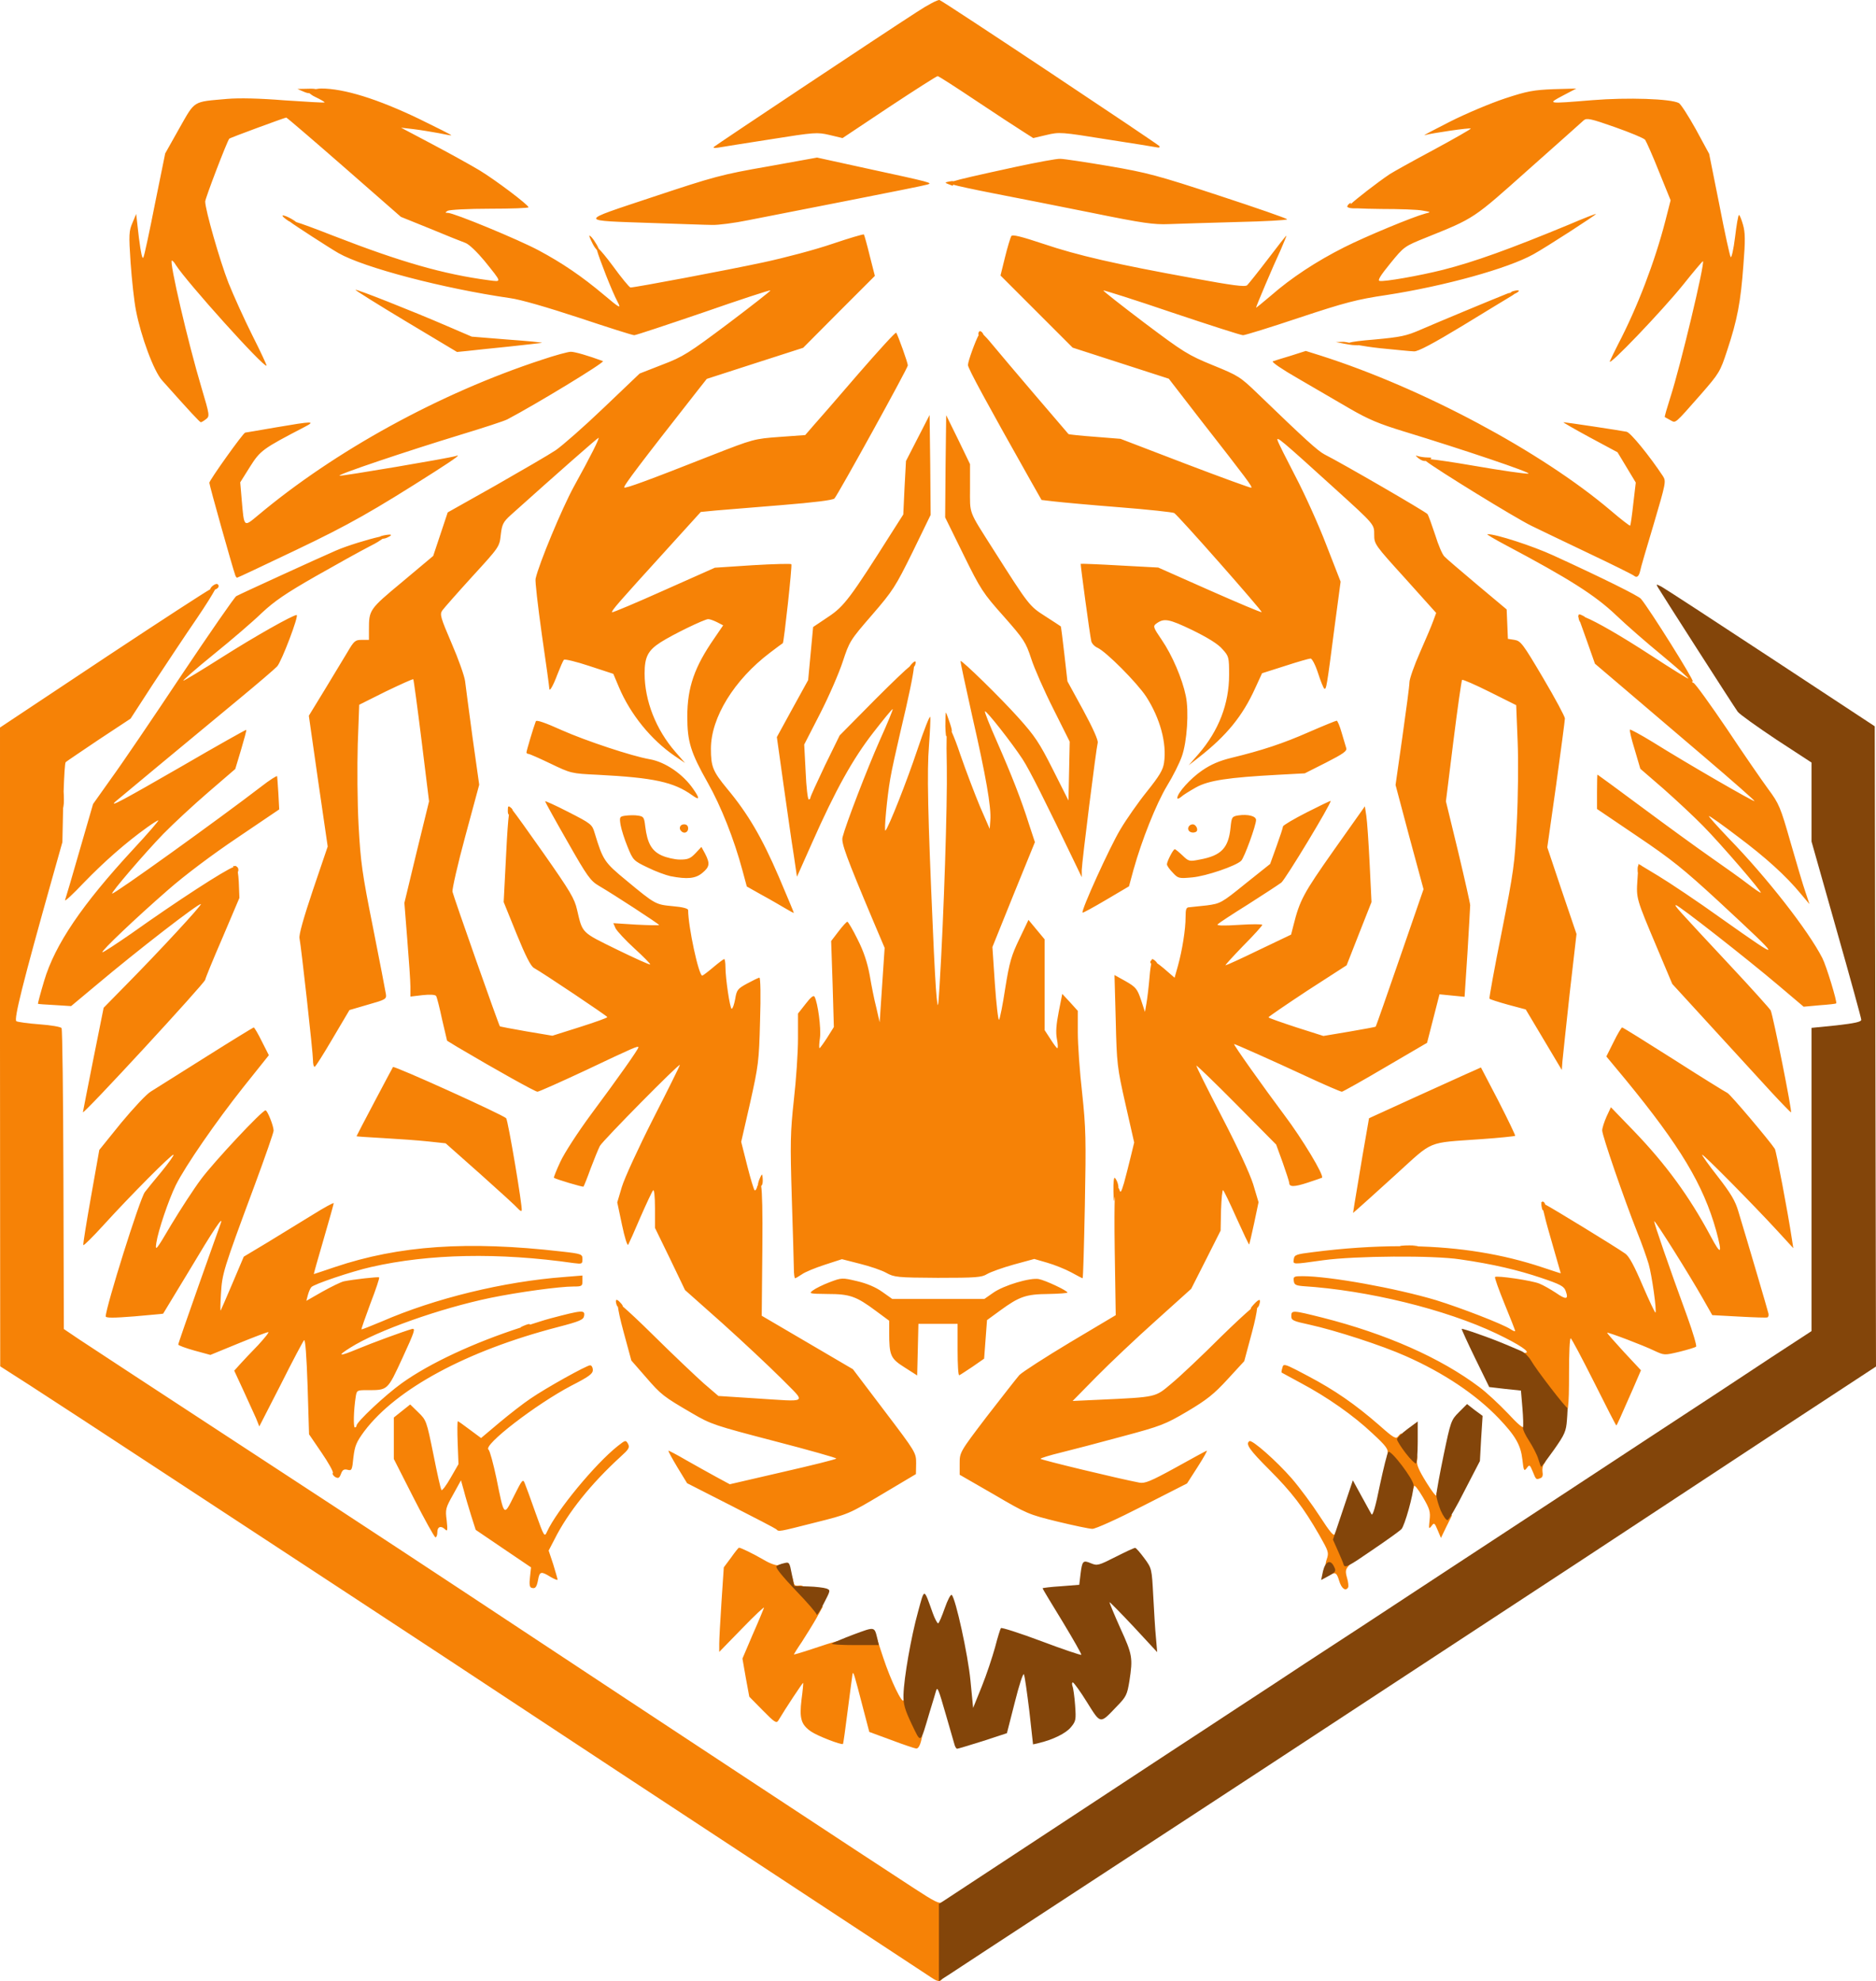 <svg height="955.823" preserveAspectRatio="xMidYMid" viewBox="0 0 905.1 955.823" width="905.1" xmlns="http://www.w3.org/2000/svg">
	<path d="m453.301.024c-.7-.3-5.7 2.299-11 5.799-16.8 10.8-96.701 64-97.801 65-.6.6.2.7 2 .4 1.7-.3 12.999-2.1 25.199-4 21.4-3.4 22.5-3.5 28.5-2.1l6.301 1.5 22.5-15c12.4-8.2 22.9-14.9 23.4-14.9.4 0 8.7 5.301 18.4 11.801 9.7 6.5 19.999 13.198 22.699 14.898l5 3.201 6.4-1.5c6.2-1.5 7.2-1.4 29 2.1 12.4 1.9 23.4 3.7 24.4 3.9.9.2 1.4 0 1.1-.6-.7-1-103.9-69.7-106.1-70.5zm-298.4 42.699c-1.454 0-1.49.195-2.672.271-.36-.143-1.531-.257-3.828-.172l-4.9.1 3 1.301c1.157.526 2.023.744 2.758.746.911.608 1.207 1.041 2.742 1.754 2.7 1.3 4.8 2.499 4.6 2.699s-8.899-.3-19.199-1c-12.3-1-22.1-1.199-27.9-.699-16.7 1.5-15.2.499-23 14.199l-6.801 12.102-4.898 24.1c-2.6 13.2-5.102 25-5.602 26-.5 1.3-1.199-1.7-2.199-9.5l-1.301-11.4-1.799 4.301c-1.7 3.9-1.8 5.699-.9 19.199.6 8.3 1.7 18.6 2.6 23.1 2.4 12.5 8.6 29.301 12.6 33.701 13.8 15.5 18.201 20.199 18.701 20.199.3 0 1.5-.7 2.5-1.5 1.8-1.4 1.799-1.799-2.201-15.199-6.5-21.7-15.699-61.301-14.299-61.301.4 0 1.2.9 1.9 2.1 5.2 8.2 42.599 49.8 43.799 48.6.2-.1-2.9-6.799-6.9-14.699-4-8-9.1-19.301-11.5-25.301-4.1-10.5-11.199-35.199-11.199-39.199 0-1.5 10.4-28.701 11.6-30.301.2-.4 26.6-10.099 27.5-10.199.3 0 12.9 10.8 28 24l27.301 23.9 14.1 5.699c7.7 3.2 15.4 6.3 17.1 6.9 1.8.7 5.6 4.4 9.1 8.6 8.6 10.7 8.501 10.2 2.201 9.4-21.9-2.9-42.5-8.8-74.9-21.4-9.201-3.596-14.923-5.711-18.131-6.703-1.58-1.368-5.979-3.601-6.568-3.096-.2.3 1.098 1.4 2.898 2.6.414.253.511.246.863.451.022.021.013.027.037.049 1.1 1 19.001 12.6 23.201 15 12.3 7 50.299 16.999 82.699 21.699 5.2.7 17.9 4.4 33.4 9.5 13.8 4.6 25.7 8.4 26.6 8.4.8 0 15.8-5 33.4-11 17.5-6.1 32.099-10.9 32.299-10.6.2.2-8.998 7.4-20.398 16-19.1 14.3-21.701 15.999-31.701 19.799l-11 4.301-17.299 16.5c-9.5 9.1-20.001 18.3-23.201 20.5-3.3 2.2-16.4 9.8-29 17l-23.1 13-3.5 10.5-3.5 10.5-14.9 12.5c-16 13.3-16.1 13.5-16.1 23.1v4.9h-3.5c-3.1 0-3.701.501-6.801 5.801-1.9 3.1-6.8 11.299-11 18.199l-7.699 12.6 4.5 31.5 4.6 31.6-7.1 20.9c-4.5 13.4-6.9 21.8-6.5 23.4.8 3.9 6.5 55.101 6.5 58.801 0 1.7.301 3.199.801 3.199.4 0 4.299-6.199 8.699-13.699l8.1-13.701 8.9-2.6c8.5-2.4 8.999-2.7 8.699-5-.2-1.4-2.999-15.8-6.199-32-5.3-26.4-6-31.6-7-49.5-.6-11.1-.7-28.5-.4-39.1l.701-19.1 12.799-6.4c7.1-3.4 13.001-6.1 13.301-5.9.2.3 2 13.599 4 29.699l3.6 29.201-6 24.5-5.9 24.5 1.4 17.799c.8 9.8 1.5 20.002 1.5 22.602v4.799l5.9-.699c3.7-.4 6.1-.2 6.5.4s1.7 5.698 2.9 11.398l2.398 10.201 4.9 3c19.1 11.3 37.601 21.6 38.701 21.6.7 0 11.199-4.701 23.199-10.301 23.4-11.1 25.5-12 25.5-11.1s-9.8 14.8-22.9 32.4c-6.4 8.7-12.899 18.7-14.799 22.9-1.9 4-3.202 7.5-3.102 7.6.8.7 14.001 4.601 14.301 4.301.2-.2 1.8-4.102 3.4-8.602 1.7-4.5 3.7-9.4 4.5-11 1.4-2.6 38.6-40.3 38.6-39.1 0 .4-5.8 12.1-12.9 26-7.1 14-13.9 28.8-15.1 32.9l-2.199 7.4 2.299 10.9c1.3 6.2 2.6 10.3 3 9.5.4-.7 3.1-6.701 5.9-13.301 2.9-6.6 5.6-12.4 6.1-12.9.5-.6.9 2.9.9 8.6v9.5l7.301 15 7.199 15 18 16c9.9 8.9 22.7 20.901 28.5 26.701 12.2 12.4 13.799 11.2-13.301 9.5l-17.1-1.1-7.1-6.102c-3.8-3.4-14.699-13.7-24.199-23.1-6.929-6.857-11.924-11.488-14.852-14.004.055-.343-.219-.81-1.049-1.695-2-2.3-2.8-1.8-1.9 1 .143.429.386.67.617.928.298 2.011.976 5.61 2.684 11.871l3.799 14 6.9 7.9c7.5 8.7 8.6 9.5 22.5 17.6 9 5.3 10.999 5.9 39.699 13.4 16.6 4.3 30.001 8.1 29.801 8.4-.2.4-11.9 3.3-25.9 6.5l-25.5 5.9-6.299-3.4c-3.5-1.9-10.101-5.599-14.701-8.199-4.6-2.7-8.5-4.702-8.6-4.602-.2.2 1.801 3.8 4.301 8l4.699 7.701 21 10.699c11.6 5.9 21.4 11 22 11.5 1.3 1.3.899 1.301 18.699-3.199 16-4 16.3-4.101 32.4-13.701l16.301-9.699.1-5.199c0-5.1-.099-5.301-15.199-25.201l-15.301-20.199-22-12.9-22-12.9.301-32.5c.169-18.107-.088-27.156-.574-30.053.453-.422.773-1.151.773-2.547 0-1.6-.2-3-.4-3s-.9 1.4-1.5 3c-.348 1.043-.444 1.624-.436 2.086-.08.212-.198.183-.264.414-.3 1.4-.901 2.3-1.301 2.1-.4-.3-2-5.6-3.6-11.9l-2.9-11.5 4.301-18.799c4-18 4.299-19.9 4.799-39.6.4-12.2.201-20.801-.299-20.801s-3.1 1.301-5.9 2.801c-4.6 2.5-5.101 3.1-5.801 7.5-.5 2.6-1.199 4.699-1.699 4.699-.8 0-3-14.599-3-20.199 0-2.1-.3-3.801-.6-3.801s-2.701 1.8-5.301 4-4.999 4-5.299 4c-1.7 0-6.801-23.7-6.801-31.6 0-.8-2.7-1.5-7.4-1.9-8.3-.8-8.4-.8-22.4-12.4-10.7-8.8-11.299-9.8-15.299-22.9-1.2-4.1-1.6-4.5-12.6-10.1-6.2-3.2-11.301-5.499-11.301-5.199s4.799 8.999 10.699 19.299c9.7 17.1 11.201 19.1 15.301 21.5 6.7 3.9 29 18.4 29 18.9 0 .2-5.0.101-11-.199l-11.1-.701 1.1 2.5c.7 1.3 4.7 5.701 9.1 9.701 4.4 4 7.8 7.499 7.6 7.699-.2.3-7.5-2.999-16.1-7.199-17.3-8.5-16.499-7.701-19.199-19.201-1.2-5.4-3.4-9-16-27-7.611-10.845-13.785-19.429-15.031-20.93-.082-.393-.324-.845-.869-1.27-1.3-1.1-1.5-.9-1.5 1.5 0 1.228.219 1.764.527 1.824-.418 3.148-.828 8.816-1.328 18.875l-1.199 23.301 6.199 15.301c4.3 10.6 6.9 15.7 8.4 16.5 4.5 2.5 35.4 23.199 35.4 23.699 0 .4-5.999 2.501-13.199 4.801l-13.301 4.199-12.5-2.1c-6.9-1.2-12.601-2.3-12.801-2.4-.5-.4-22.398-62.6-22.898-65-.2-1.2 2.499-13.201 6.199-26.801l6.699-24.799-3.199-22.701c-1.7-12.5-3.3-24.699-3.6-27.199s-3.2-10.701-6.5-18.301c-5.4-12.6-5.8-13.998-4.5-15.898.8-1.1 7.3-8.5 14.5-16.4 13-14.2 13.099-14.3 13.699-20.1.6-5.1 1.201-6.2 4.801-9.5 22.5-20.2 42.2-37.501 42.4-37.301.4.4-3.6 8.5-11.9 23.5-5.7 10.4-16.9 37.3-18.5 44.5-.3 1.1 1.1 13.201 3 26.801 2 13.7 3.6 25.3 3.6 26 0 2.1 1.7-.701 4-6.801 1.3-3.3 2.6-6.4 3.1-6.9.4-.4 5.901.9 12.201 3l11.6 3.801 2.699 6.4c5.5 13.1 15.6 25.499 26.9 33.199l5 3.4-4.699-5.4c-9.3-10.7-14.801-24.601-14.801-37.801 0-7.9 1.599-11.1 7.699-15 5.9-3.8 21.2-11.199 23-11.199.8 0 2.701.7 4.301 1.5l2.9 1.5-4.301 6.301c-9.5 13.7-13 23.599-13 37.699 0 12.1 1.6 17.3 9.9 32 6.4 11.3 12.699 27.299 16.699 42.199l2.102 7.801 7.1 4c3.9 2.1 9 5.1 11.4 6.5 2.3 1.4 4.199 2.399 4.199 2.199s-3.301-8.1-7.301-17.5c-8.1-18.8-14.798-30.298-24.898-42.398-6.9-8.4-7.801-10.601-7.801-19.301 0-15 11.2-33.201 28.5-46.301 3.3-2.5 6.099-4.6 6.199-4.6.5-.3 4.602-37.6 4.102-38.1-.3-.3-8.701-.1-18.701.5l-18.199 1.199-24.5 10.9c-13.6 6.1-24.8 10.8-25.1 10.6-.5-.6 3.399-5 25.299-29.1l17.5-19.299 7.201-.701c4-.3 18.199-1.5 31.699-2.6 16-1.3 24.8-2.399 25.6-3.199 1.9-2.2 35.4-62.901 35.4-64.201s-4.6-14.099-5.6-15.799c-.3-.4-8.5 8.6-18.4 20-9.8 11.4-19.599 22.7-21.699 25l-3.801 4.398-12.4.9c-12.2.9-12.599 1-32.799 8.9-30.4 12-41.602 16.1-42.102 15.5-.6-.6 7.701-11.499 35.301-46.699l4.5-5.701 23.199-7.5 23.301-7.5 17.301-17.4 17.299-17.299-2.5-9.801c-1.3-5.4-2.599-9.899-2.799-10.199-.3-.2-7.102 1.8-15.102 4.5-8.1 2.8-23.2 6.8-33.5 9-17.2 3.7-61.7 12.1-64 12.1-.5 0-4.4-4.7-8.6-10.5-3.384-4.565-5.368-6.816-6.768-8.264-.828-2.134-3.583-6.236-4.432-6.236-.3 0 .5 1.8 1.6 4 .705 1.352 1.387 2.265 1.979 2.861 1.133 4.244 7.371 20.19 9.922 24.939 2 3.7 1.2 3.299-6.6-3.301-10.6-8.9-20-15.3-31.4-21.4-9.7-5.2-40.901-18.1-43.801-18.1-1.4 0-1.4-.2-.1-1 .8-.5 9.901-1 20.301-1 10.3 0 18.699-.299 18.699-.699-.1-1.2-16-13.201-23.6-17.801-3.8-2.3-13.9-7.9-22.4-12.4l-15.5-8.199 6 .699c3.3.4 8.7 1.3 12 1.9 3.3.7 6.101 1.2 6.301 1.1.1-.2-6.9-3.7-15.5-7.9-20.2-9.7-36.3-14.699-47.4-14.699zm605.6 0-11 .301c-9.6.4-12.6.9-23.5 4.5-6.9 2.3-18.8 7.299-26.5 11.199s-13.199 6.8-12.199 6.5c3.5-1 21.899-3.699 22.299-3.199.2.2-7.799 4.799-17.799 10.199-10.1 5.4-19.601 10.701-21.301 11.801-5.999 4.029-16.5 12.192-18.881 14.533.006-.013-.027-.02-.019-.033.4-.7.2-.8-.4-.4-.7.4-1.199 1.099-1.199 1.699 0 .015.073.02.076.035-.001.004-.076.061-.076.064 0 .015.283.022.297.037.38.396 1.889.653 4.004.564l.398-.01c2.96.154 7.03.258 11.602.309 8.9 0 17.999.301 20.199.801 4 .7 3.999.7 1.199 1.4-6 1.6-28.699 10.999-39.199 16.299-13.5 6.8-25.599 14.801-35.199 23.201-4 3.4-7.301 6.098-7.301 5.898 0-.6 8.2-19.998 11.9-27.898 1.6-3.8 2.899-6.801 2.699-6.801s-4.2 5.101-8.9 11.301c-4.8 6.3-9.3 11.9-10 12.6-1.1.9-7.0.1-26.1-3.4-37.5-6.8-55.7-11-72-16.5-11.1-3.7-15.199-4.701-15.699-3.801-.4.7-1.8 5.202-3 10.102l-2.201 8.898 17.4 17.4 17.4 17.401 23.199 7.5 23.201 7.5 15.299 19.801c22.8 29.2 25.1 32.299 24.5 32.799-.2.2-14.499-5-31.799-11.6l-31.301-12-12.5-1c-6.8-.5-12.5-1.101-12.6-1.301-.1-.1-7.4-8.599-16.1-18.799s-18.1-21.301-20.9-24.701c-2.013-2.46-3.138-3.595-4.1-4.547-.015-.06.021-.089 0-.152-.373-.747-.922-1.316-1.4-1.4-.034-.006-.066-.1-.1-.1-.5 0-.9.7-.9 1.5 0 .16.129.273.18.42-1.528 2.686-5.18 12.641-5.18 14.48 0 1.6 9.2 18.5 30.4 56.1l5.1 9 6 .699c3.3.4 17.4 1.701 31.4 2.801s25.9 2.401 26.6 2.801c1.9 1.1 42.699 47.399 42.199 47.799-.2.3-11.5-4.5-25.1-10.5l-24.799-11-18.602-1c-10.2-.6-18.699-.899-18.799-.799-.2.2 4.4 34.299 5.1 37.299.2 1.1 1.6 2.601 3 3.201 4.2 1.9 19.1 16.9 23.5 23.6 6.7 10.4 10 22.5 8.6 31.9-.5 3.5-2.299 6.399-8.199 13.799-4.2 5.2-10 13.5-12.9 18.4-5.1 8.5-19.099 39.3-18.199 40.1.2.2 5.298-2.599 11.398-6.199l11-6.5 2.201-8.1c4-14.3 10.9-31.601 16.1-40.301 2.9-4.7 6.099-11.101 7.199-14.301 2.5-7 3.5-21.699 1.9-29.199-1.7-8.3-6.6-19.7-11.6-27-4.1-6-4.299-6.601-2.699-7.801 3.8-2.8 6-2.398 17.5 3.102 7.5 3.7 12.4 6.699 14.5 9.199 3.1 3.4 3.199 3.9 3.199 12.4 0 13.9-4.999 26.9-14.699 38.1l-4.801 5.5 5-3.9c13.3-10.4 21-19.9 27-33.1l3.4-7.4 11-3.5c6.1-2 11.7-3.6 12.4-3.6s2.3 3 3.6 7c1.2 3.8 2.6 7.2 3 7.5 1 .6 1.2-.5 5-29.9l2.9-21.699-6.9-17.701c-3.7-9.7-10.401-24.498-14.801-32.898-4.3-8.3-8.299-16.2-8.699-17.5-.7-2.3 1.5-.501 27.6 23.199 19.4 17.6 19 17.201 19 22.301 0 4.5.3 4.9 15 21.1l14.9 16.6-1.4 3.801c-.7 2-3.6 8.899-6.4 15.199s-5.1 12.9-5.1 14.5c0 1.7-1.6 13.501-3.4 26.301l-3.299 23.199 6.699 25.199 6.801 25.102-11.4 33c-6.3 18.2-11.501 33.199-11.701 33.299-.1.2-5.899 1.2-12.699 2.4l-12.5 2.1-13.199-4.199c-7.3-2.4-13.301-4.501-13.301-4.801s8.501-6.1 18.801-12.9l18.898-12.199 6-15.301 6-15.199-.898-18.5c-.5-10.2-1.202-20.6-1.602-23.1l-.699-4.6-15 21.199c-14.7 20.9-16.4 24-19.5 36.4l-1.1 4.299-15.5 7.4c-8.4 4.1-15.7 7.4-16.1 7.4s3.5-4.2 8.5-9.4c5.1-5.1 9.199-9.7 9.199-10.1s-5.099-.4-11.199 0c-7.7.5-11.001.399-10.301-.301.6-.6 7.1-4.9 14.5-9.5 7.4-4.7 14.699-9.5 16.199-10.6 2-1.6 23.801-37.6 23.801-39.4 0-.2-5.2 2.3-11.5 5.5s-11.5 6.301-11.5 6.801-1.4 4.8-3.1 9.5l-3.1 8.6-11.9 9.5c-11.6 9.4-12.1 9.6-18.6 10.5-3.8.4-7.6.8-8.5.9-1.5 0-1.801.901-1.801 4.801 0 5.9-1.599 15.9-3.699 23.5l-1.602 5.699-5.199-4.5c-1.639-1.413-2.193-1.72-3.279-2.543-.106-.171-.036-.217-.221-.457-.7-.8-1.6-1.5-2.1-1.5-.036 0-.03.1-.064.107-.01-.002-.13-.107-.137-.107-.01 0-.042.406-.053.424-.301.249-.647.502-.647 1.076 0 .314.225.53.418.758-.244 1.346-.521 2.9-.818 6.543-.4 4.8-1.1 10.499-1.5 12.699l-.699 4-1.9-5.801c-1.8-5.3-2.5-6.2-7.4-9l-5.4-3 .602 21.9c.5 21.1.699 22.7 4.699 40.4l4.199 18.5-1.699 7c-.9 3.8-2.399 9.5-3.199 12.5-1.4 4.6-1.701 5.1-2.301 3.1-.08-.374-.3-.418-.428-.748.138-1.172-.626-3.631-1.672-4.752-.5-.6-.801 2.1-.701 6.5.1 4.7.3 5.901.5 3.201.025-.305.11-.489.15-.775-.173 5.005-.226 12.591-.049 25.375l.5 31.9-22 13.1c-12 7.2-23 14.299-24.5 15.799-1.4 1.6-8.401 10.6-15.701 20-13.1 17.2-13.1 17.301-13.1 22.701v5.4l16.5 9.5c16 9.4 16.899 9.7 30.699 13.1 7.9 1.9 15.401 3.5 16.801 3.5 1.4.1 12.2-4.8 24.1-10.9l21.6-11 5.201-8.1c2.8-4.4 4.799-7.901 4.299-7.701-.4.1-7.2 3.801-15.1 8.201-12 6.6-14.8 7.699-17.4 7.199-10-1.9-47.699-11-47.699-11.5 0-.3 4.401-1.7 9.801-3 5.3-1.3 18.699-4.799 29.699-7.799 18.7-5 20.7-5.802 31.4-12.102 9.4-5.6 12.8-8.3 19.4-15.5l8-8.699 3.699-13.801c1.542-5.726 2.306-9.633 2.521-11.865.43-.358.792-.828.979-1.434 1-3.1.1-3.2-2.5-.4-1.35 1.467-1.675 1.992-1.48 2.242-3.027 2.587-7.862 7.042-14.42 13.457-9.1 9.1-19.799 19.2-23.799 22.5-8.1 6.8-6.801 6.6-34.801 7.9l-13 .6 11.5-11.699c6.3-6.4 19.2-18.6 28.6-27l17.1-15.4 7.102-14 7.1-14.1.199-9.9c.2-5.5.6-9.8 1-9.6.4.3 3.3 6.3 6.5 13.5 3.2 7.1 5.9 12.799 6.1 12.699.1-.2 1.2-4.798 2.4-10.398l2.1-10-2.6-8.701c-1.7-5.3-7.399-17.699-15.199-32.699-6.9-13.3-12.401-24.3-12.201-24.5s9 8.3 19.5 18.9l19 19.199 3.201 8.801c1.7 4.8 3.1 9.199 3.1 9.699 0 2 2.401 2 8.801-.1 3.7-1.2 6.8-2.3 7-2.4 1.2-1-9.601-18.901-18.201-30.301-10.1-13.5-24.799-34.199-24.199-34.199s18.8 8.1 34.5 15.4c9 4.2 16.9 7.6 17.5 7.6.6-.1 10.1-5.4 21.1-11.9l20-11.699 3-11.701 3-11.699 6 .6 6.1.6 1.4-21.299c.7-11.8 1.301-22.1 1.301-22.9s-2.601-12.401-5.801-25.801l-5.9-24.299 3.6-29c2-16 3.901-29.3 4.201-29.6s6.299 2.299 13.299 5.799l12.801 6.4.699 17.5c.4 9.6.202 27.2-.398 39-1 20.1-1.501 23.6-7.301 53-3.5 17.3-6.1 31.8-5.9 32.1s4.2 1.6 8.9 2.9l8.6 2.301 8.701 14.6 8.699 14.6.301-4.1c.2-2.3 1.8-17.101 3.5-32.801l3.299-28.699-7.1-20.9-7-20.9 4.301-30.299c2.3-16.7 4.199-31 4.199-31.9s-4.7-9.7-10.5-19.5c-9.8-16.6-10.801-17.9-13.801-18.4l-3.199-.5-.301-7.1-.299-7.1-14.201-11.9c-7.8-6.6-14.899-12.6-15.799-13.6-1-.9-3-5.6-4.5-10.5-1.6-4.8-3.201-9.3-3.701-10-.8-1.1-40.999-24.401-49.699-28.801-3.2-1.7-8.999-6.901-32.199-29.301-8.4-8.1-9.302-8.699-21.602-13.699-12-4.9-14.2-6.3-33.1-20.5-11.1-8.4-19.999-15.4-19.799-15.6s15.1 4.5 33 10.6c17.9 6 33.398 11 34.398 11s13.301-3.8 27.301-8.5c22-7.3 27.8-8.8 42-10.9 27.9-4.3 58.6-12.799 70.9-19.699 6-3.3 30.1-18.9 30.1-19.4 0-.2-5.999 2.099-13.199 5.199-28.3 11.7-45.401 17.901-60.801 21.801-11.2 2.8-28.2 5.801-30.4 5.301-1.1-.2.401-2.6 5.201-8.5 6.6-8.1 6.799-8.2 17.199-12.4 23.6-9.5 22.6-8.9 49.5-32.9 13.8-12.2 25.7-22.899 26.6-23.699 1.4-1.2 3.4-.801 15 3.299 7.4 2.6 13.9 5.3 14.6 6.1.6.9 3.701 7.8 6.701 15.4l5.6 13.801-2.5 9.799c-5.1 19.8-13.5 41.801-22.9 59.801-1.7 3.3-3.4 6.9-3.9 8-1.3 3.5 25.401-24.501 35.301-36.801 5.1-6.4 9.5-11.598 9.6-11.398 1 1-10.799 50.4-15.699 65.6-1.6 5.1-2.901 9.4-2.701 9.6.2.1 1.401.8 2.701 1.5 2.7 1.4 1.7 2.301 14.9-12.699 8.6-9.9 9.1-10.6 12.5-21 4.9-14.8 6.499-23.3 7.799-40.9 1-12.4.901-16.001-.199-19.801-.7-2.5-1.6-4.6-1.9-4.6-.4 0-1.2 4.8-1.9 10.6s-1.7 10.201-2.1 9.701c-.4-.4-2.9-11.801-5.5-25.301l-4.9-24.5-6.4-11.801c-3.6-6.5-7.299-12.199-8.199-12.699-3.9-2.1-24.801-2.8-41.801-1.4-22.1 1.8-21.699 1.801-14.199-2.199zm-366.301 33.301-23.799 4.299c-22.4 3.9-25.9 4.901-55.4 14.701-36.6 12.2-36.6 11.3.5 12.6 12.7.4 25.3.9 28.1.9 2.8.1 10.7-.901 17.5-2.301 6.8-1.3 28.6-5.6 48.4-9.5s36.9-7.299 38-7.699c2.6-.8 1.8-1.001-29.1-7.701zm117.301.6c-1.6-.1-11.3 1.7-21.5 3.9-19.317 4.202-26.926 5.941-30.004 6.928-.35-.121-.905-.116-1.797.072-2.4.5-2.499.599-.699 1.299 1.1.4 2.1.801 2.1.801.043.043.199-.348.299-.514 2.035.607 9.322 2.194 19.102 4.113 10.7 2.1 32.3 6.3 48 9.5 24.5 5 29.7 5.7 37 5.4 4.7-.2 19.401-.6 32.801-1 13.3-.3 24.199-.901 24.199-1.301s-14.699-5.5-32.699-11.4c-29.8-9.8-34.701-11.099-53.301-14.299-11.3-1.9-21.8-3.5-23.5-3.5zm-340 63.199c-.2.2 10.801 7.101 24.301 15.201l24.699 14.799 5-.5c2.8-.3 11.8-1.3 20-2.1 8.3-.9 15.4-1.701 15.9-1.801.5-.2-6.9-.9-16.5-1.6l-17.301-1.4-12.1-5.199c-16.9-7.3-43.5-17.8-44-17.4zm561.25.412c-.175-.237-1.051-.212-2.551.188-.762.19-1.195.504-1.426.834-.617.191-.64.041-1.473.367-8.3 3.3-33.501 13.8-41.801 17.4-7.1 3.1-9.7 3.599-22.5 4.799-6.383.508-10.624 1.067-12.064 1.527-1.052-.156-1.921-.428-2.936-.428l-3.5.102 3.5.699c1.9.4 4.4.801 5.5.801l2 .1-.295-.133c2.908.481 5.641.976 10.795 1.533 7.4.7 14.699 1.5 16.199 1.5 1.8.2 9.3-3.8 23.5-12.4 11.4-7 22-13.401 23.5-14.301.774-.457 1.165-.771 1.602-1.102.105-.049.193-.04.299-.098 1.3-.65 1.825-1.151 1.65-1.389zm-102.75 29.088-7.199 2.301c-4 1.2-7.901 2.399-8.701 2.699s4.5 3.901 12 8.201c7.4 4.3 18.6 10.8 24.9 14.5 9.3 5.4 14.4 7.499 26.5 11.199 28.2 8.6 62 20.001 59.9 20.301-1.2.2-13.001-1.501-26.301-3.801-11.029-1.907-17.638-2.812-20.979-3.152.825-.624.58-.848-1.32-.848-1.4 0-3.5-.3-4.5-.6-1.6-.5-1.6-.4.1 1 1.41 1.104 2.448 1.396 3.492 1.297 5.267 4.135 42.91 27.346 51.008 31.303 3.1 1.5 15.3 7.4 27.1 13s21.9 10.6 22.4 11.1c1.3 1.1 2.3.301 2.9-2.299.2-1.3 3.2-11.501 6.6-22.801 5.8-19.7 6-20.5 4.4-23-6.5-9.8-15.6-21-17.5-21.4-2.8-.6-29.4-4.6-30.5-4.6-.4 0 5.299 3.301 12.699 7.301l13.4 7.199 4.4 7.301 4.398 7.299-1.199 10.201c-.6 5.6-1.3 10.4-1.5 10.6s-4.5-3.101-9.4-7.301c-33.6-28.5-90.899-59.099-139.799-74.699zm-354.6.4c-1.3 0-7.6 1.7-14.1 3.9-49.1 16.1-99.601 43.8-136.801 75-7 5.8-6.7 6.099-7.9-7.701l-.699-8.199 4.699-7.5c5-7.9 6.101-8.699 26.301-19.199 5.6-2.9 4.2-2.901-13.9.199-8 1.4-14.599 2.5-14.699 2.5-.9 0-17.301 22.999-17.301 24.199s11 40.302 12.5 44.602c.2.6.6 1.199.9 1.199s12.999-6.001 28.299-13.301c25.8-12.3 37.201-18.8 67.301-38 10-6.4 12.6-8.398 9.9-7.398-3 1-55 9.8-56.1 9.5-1.3-.5 32-11.701 58.5-19.801 10.9-3.3 21-6.6 22.5-7.4 13.5-7.1 47.3-27.6 46.1-28.1-7.3-2.7-13.6-4.5-15.5-4.5zm173.1 30.5-5.699 11.1-5.701 11.1-.699 12.9-.6 12.9-5.102 8c-20.5 32.4-23.4 36.3-31.1 41.4l-7.299 4.9-1.201 12.799-1.199 12.801-7.6 13.799-7.5 13.701 3.199 22.799c1.8 12.5 3.9 27.701 4.9 33.701l1.6 10.9 7.301-16.4c11.3-25.5 19.699-40.6 29.699-53.4 4.9-6.3 8.999-11.3 9.199-11.1s-2.599 6.999-6.299 15.199c-6.1 13.8-16.3 40.3-17.9 46.6-.7 2.7 1.6 9.1 15 40.9l5.301 12.5-1.201 18-1.199 17.9-1.6-7c-1-3.8-2.401-10.899-3.201-15.699-1.1-5.9-2.799-11.301-5.799-17.201-2.3-4.7-4.6-8.6-5-8.6s-2.301 2.1-4.201 4.6l-3.6 4.701.699 20.799.602 20.701-3.201 5.1c-1.8 2.8-3.499 5.1-3.699 5.1-.3 0-.201-2.2.199-5 .6-4.6-1-16.801-2.6-19.801-.4-.9-1.801.1-4.301 3.4l-3.699 4.701v12.1c0 6.7-.9 20-2 29.6-1.7 15.7-1.8 20.6-1 47 .5 16.2 1 31.601 1 34.301 0 2.6.3 4.699.6 4.699s1.801-.9 3.301-1.9c1.5-1.1 6.4-3.1 11-4.6l8.299-2.699 8.602 2.199c4.8 1.2 10.499 3.1 12.799 4.4 3.8 2.1 5.201 2.3 24.801 2.4 18.5 0 21.199-.201 23.799-1.801 1.7-1 7.5-3.1 12.9-4.6l9.9-2.701 6.199 1.801c3.5 1 8.7 3.1 11.5 4.6 2.9 1.6 5.402 2.9 5.602 2.9.3 0 .7-15.899 1.1-35.199.6-31.8.499-37.202-1.301-54.102-1.2-10.4-2.1-23.499-2.1-29.299v-10.4l-3.699-4.1-3.801-4.1-1.699 8.6c-1.2 6.1-1.5 9.9-.9 13.1.5 2.5.599 4.5.199 4.5-.3 0-1.799-2-3.299-4.4l-2.801-4.299v-21.9-21.9l-3.9-4.699-3.9-4.701-4.398 9.201c-3.8 7.9-4.801 11.199-6.801 23.699-1.2 8-2.6 14.901-3 15.301s-1.3-7.301-2-17.201l-1.199-17.9 10.199-25.299 10.301-25.301-2.801-8.5c-3.8-12.1-8.5-23.999-15.6-40.199-3.4-7.7-6.001-14.2-5.701-14.4.6-.6 13.002 15.2 18.102 23 3.3 5 10.799 19.9 26.199 52l2.4 5v-3.4c.1-4.2 6.999-58.9 7.699-61.4.4-1.1-2.3-7.099-7-15.799l-7.6-13.9-1.5-13.199c-.8-7.2-1.599-13.201-1.699-13.301-.2-.2-3.5-2.3-7.5-4.9-7.7-4.9-7.9-5.2-25-32.1-12.3-19.4-11.301-16.801-11.301-29.801v-11.5l-5.699-11.799-5.801-11.801-.301 24.6-.199 24.701 8.801 17.9c8.3 16.9 9.498 18.699 19.398 29.799 9.8 11.1 10.701 12.5 13.301 20.4 1.5 4.7 6.299 15.601 10.699 24.301l7.9 15.799-.299 14.201-.301 14.199-7.5-14.9c-6.5-12.9-8.7-16.2-16.6-25-8.5-9.5-27.4-28-28-27.4-.1.2 2.4 12.001 5.6 26.301 6.7 29.3 9.301 44.3 8.801 50.5l-.301 4.199-4.699-10.799c-2.5-6-6.8-17.3-9.5-25.1-1.574-4.782-3.005-8.4-4.164-10.996.264-.368-.001-1.531-.836-4.105-.9-2.6-1.7-4.9-1.9-5.1s-.301 2.7-.301 6.5c.1 3.8.4 5.9.6 4.6.005-.027.02-.032.025-.059-.096 3.351-.072 8.335.076 15.16.3 17.7-1.4 71.299-3.5 105.699-.7 11-.8 11.2-1.4 5.5-.4-3.3-1.201-17.9-1.801-32.5-2.5-56.2-2.9-76.9-1.9-89 .5-6.7.802-12.901.602-13.801s-3.001 6.201-6.201 15.801c-5.1 15.3-13.9 37.5-15.4 39-.8.8.801-16.4 2.301-24.9.7-4.3 3-14.499 4.9-22.699 4.051-16.97 6.2-27.399 6.557-31.424.153-.194.367-.348.443-.576 1-2.5.1-2.7-1.9-.4-.373.423-.398.548-.598.814-1.819 1.409-7.798 7.081-16.402 15.686l-17.4 17.6-7.1 14.5c-3.8 8-7 15-7 15.5s-.401.9-.801.9c-.5 0-1.2-5.999-1.5-13.199l-.699-13.301 7.699-15c4.2-8.2 9.1-19.5 10.9-25 3.2-9.7 3.5-10.3 14.1-22.5 10.1-11.7 11.302-13.6 19.602-30.4l8.699-17.9-.199-24.1zm269.1 57.5c-.6 0 3.4 2.401 8.9 5.301 30.5 16.2 42.999 24.099 53.199 33.799 5 4.8 15.001 13.5 22.201 19.4 7.2 6 12.899 10.999 12.699 11.199s-8.399-4.899-18.199-11.299c-14.551-9.465-26.122-16.092-31.543-18.289-.258-.193-.352-.33-.857-.611-2.107-1.124-2.524-.97-2.463.004-.019.084-.175.072-.137.195.015.051.202.556.227.631.07.307-.034.257.072.67.226.79.447 1.2.654 1.363.753 2.156 1.802 5.093 3.447 9.637l3.699 10.5 14.1 12c7.7 6.6 25.101 21.4 38.701 33 13.5 11.5 24.399 21.101 24.199 21.301-.4.4-31.501-17.502-49.301-28.602-5.7-3.5-10.599-6.098-10.799-5.898-.3.3.699 4.599 2.299 9.699l2.701 9.199 11.1 9.602c6 5.3 14.7 13.398 19.1 17.898 8.7 8.8 28.9 32.301 27.9 32.301-.4 0-3.201-1.901-6.301-4.301s-11.099-8.099-17.699-12.699-21.601-15.499-33.301-24.199-21.4-15.801-21.5-15.801-.199 3.701-.199 8.301v8.299l19.5 13.201c16.5 11.1 22.5 15.999 39 31.199 31.9 29.6 32 30 1.6 8.5-11.4-8.2-25.2-17.4-30.5-20.6l-8.121-4.908c-.154-.132-.216-.288-.479-.393-.064-.021-.068.043-.127.027l-.873-.527-.047.732c-.282.367-.409 1.071-.354 2.469 0 .567.067.812.117 1.148l-.217 3.352c-.6 9-.599 8.898 9.301 32.398l7.5 17.801 19.398 21.199c10.7 11.7 23.5 25.7 28.4 31 4.9 5.3 9.2 9.701 9.5 9.801.7 0-8.599-46.499-9.799-49.199-.5-.9-9.101-10.5-19.301-21.4-26.5-28.4-27.4-29.4-26.4-29.4 1.3 0 34.201 25.8 49.201 38.5l12.398 10.5 7.602-.699c4.3-.3 7.9-.7 8.1-.9.6-.5-4.801-18.3-6.701-21.9-6.8-13.3-26.8-38.899-45.1-57.699-5.7-6-10-10.801-9.6-10.801.5 0 6.7 4.4 13.9 9.9 13.5 10.1 23.2 18.9 30.4 27.6l4.199 5-1.9-5.699c-1.1-3.1-4.299-13.9-7.199-24-4.9-17.2-5.601-18.801-10.801-25.801-3-4.1-12-17.1-19.9-29-8-11.8-15.2-21.799-16.1-22.199s-1.1-.701-.4-.701c1-.1-20.8-34.9-25-39.9-1.1-1.4-18.199-9.898-42.199-20.898-10-4.6-27.8-10.401-31.9-10.301zm-529.037.324c-.287-.2-1.463-.125-3.463.275-.935.178-1.488.403-1.859.625-5.539 1.232-15.905 4.38-21.141 6.676-7.2 3.1-45.7 20.7-48.1 22-.8.4-12.7 17.599-26.5 38.199-13.7 20.6-28.901 43.001-33.801 49.701l-8.799 12.398-6.4 22.102c-3.5 12.2-6.7 23.099-7.1 24.199-.4 1.1 3.7-2.7 9.1-8.4 9.8-10.1 20.001-19.1 30.301-26.5 2.9-2.1 5.5-3.7 5.6-3.5.2.2-5.2 6.5-12.1 13.9-24.7 26.7-37.8 46-43 63.5-1.8 6-3.1 11-3 11.1s3.8.4 8.1.6l7.9.5 12.1-10.1c19.8-16.7 49.7-39.8 50.5-39.1.5.5-20.2 22.9-36.1 39l-10.801 11-5 24.9c-2.7 13.8-5 25.2-5 25.5.1 1.4 59-62.5 59-63.9 0-.5 3.701-9.599 8.301-20.199l8.199-19.301-.301-7.699c-.086-1.851-.268-3.409-.463-4.748.096-.366.264-.474.264-1.053 0-.933-.405-1.419-.986-1.66-.038-.037-.076-.34-.113-.34-.038 0-.313.171-.363.18-.094-.005-.133-.089-.236-.08-.965 0-1.101.239-.613.498-4.395 1.587-26.625 15.953-49.488 32.203-7.4 5.1-13.599 9.198-13.799 8.898-.6-.6 16.1-16.5 31.6-30 8.2-7.2 21.4-17.099 33.6-25.299l20.1-13.6-.398-7.602c-.3-4.2-.502-7.998-.602-8.398s-3.599 1.8-7.699 5c-19.9 15.3-71.2 52.2-71.9 51.6-.6-.5 15.701-19.501 24.701-28.801 4.8-4.9 14.599-14 21.699-20.1l13-11.199 2.801-9.301c1.5-5.1 2.7-9.4 2.5-9.6-.2-.1-14.301 7.799-31.301 17.699-27.6 15.9-35.1 20-31.9 17 1-.9 33.3-27.699 60-49.799 8.7-7.2 16.9-14.2 18.1-15.5 2.1-2.2 10.7-24.801 9.4-24.801-2 .1-20.1 10.3-36 20.4-10.1 6.4-18.499 11.499-18.699 11.299s6.399-5.999 14.799-12.799 18.8-15.701 23-19.801c6.2-5.8 11.602-9.499 26.102-17.799 10-5.7 21.898-12.302 26.398-14.602 3.246-1.623 4.492-2.531 5.857-3.457.686-.045 1.443-.22 2.143-.543 1.55-.7 2.151-1.175 1.863-1.375zm-83.963 23.676c-.7 0-1.9.7-2.6 1.5-.446.535-.583.84-.547 1.07-3.294 1.856-22.532 14.339-49.254 32.029l-52.199 34.701v154.1l.1 154.1 14.201 9.1c7.8 5 38.699 25.2 68.699 44.9s66.2 43.401 80.5 52.801 37.3 24.5 51 33.5c53.6 35.4 111.6 73.6 171 112.6 34.1 22.4 62.9 41.4 64 42.1 5.8 3.9 6.5 1.699 6.5-19.301 0-16.2-.2-18.299-1.5-17.199-1.2 1-3.599-.201-13.699-6.801-14.3-9.2-135.101-88.799-183.301-120.699-54.3-35.9-70.8-46.8-143-94-37.9-24.8-72.301-47.3-76.301-50l-7.398-5-.201-72.1c-.1-39.6-.5-72.5-.9-73.1-.4-.6-5.1-1.401-10.5-1.801-5.5-.4-10.499-1.1-11.299-1.5-1.3-.9 3.099-18.5 17.299-69l4.9-17.4.4-18.9c0-.013.002-.022.002-.035.075.76.098 3.13.197 2.137.191-2.008.175-5.347 0-7.65.247-7.559.602-13.832 1-14.15.4-.4 7.7-5.3 16-10.9l15.301-10.1 10.699-16.5c6-9.1 15.6-23.599 21.5-32.199 4.367-6.44 7.172-11.009 8.557-13.574.719-.258 1.367-.671 1.645-1.227.212-.636.028-1.027-.324-1.258-.002-.001.025-.042.023-.043-0-0-.046.031-.047.031-.143-.087-.23-.23-.453-.23zm540.301 66c-.4 0-6.301 2.4-13.201 5.4-12.7 5.6-22.7 8.9-37.5 12.5-5.8 1.4-9.999 3.2-14.199 6.1-5.6 3.8-12 10.901-12 13.301 0 .6.801.3 1.801-.5.9-.9 4.199-2.902 7.199-4.602 6.1-3.4 15.5-4.8 39.5-6.1l13-.699 10.301-5.201c8.4-4.3 10.199-5.6 9.699-7-.3-.9-1.299-4.298-2.199-7.398-.9-3.2-2-5.801-2.4-5.801zm-386.4.301c-1.2 3.1-4.5 14.3-4.5 15 0 .4.4.699.9.699s5.299 2.099 10.699 4.699c9.8 4.7 10 4.8 22.9 5.4 27 1.4 36.6 3.5 45.5 9.9 3.6 2.6 3.7 1.6.5-3-5-7.3-13.6-13.1-21-14.4-8.7-1.5-30.9-8.9-42.4-14-8.2-3.7-12.3-5.099-12.6-4.299zm338.9 45.398c-3 .5-3.201.801-3.701 5.801-1 10-4.498 13.6-14.898 15.5-5 1-5.301.9-8.301-2-1.7-1.6-3.399-3-3.699-3-.8 0-3.801 5.901-3.801 7.301 0 .6 1.201 2.4 2.801 4 2.6 2.8 2.898 2.899 9.398 2.299 6.7-.6 21.002-5.5 23.602-8 1.5-1.4 7.199-17.099 7.199-19.699 0-1.9-4-2.901-8.6-2.201zm-295.5.102c-3 .4-3.1.6-2.5 4.5.4 2.2 1.9 7 3.4 10.6 2.6 6.4 2.9 6.7 9.6 9.9 3.8 1.9 8.8 3.699 11 4.199 8.2 1.6 12.2 1.2 15.5-1.6 3.5-2.9 3.699-4.501 1.299-9.201l-1.799-3.299-2.9 3.1c-2.4 2.5-3.6 3-7.4 3-2.5 0-6.5-.9-8.9-2-4.8-2.2-6.898-5.9-7.898-14-.5-4.4-.8-4.799-3.4-5.199-1.6-.3-4.3-.2-6 0zm28.1 4.199c-1.9 0-2.701 2.001-1.301 3.301 1.3 1.4 3.301.599 3.301-1.301 0-1.3-.7-2-2-2zm245.5 0c-1.7 0-2.8 1.7-2 3 .7 1.1 2.801 1.3 3.801.4.9-1-.401-3.4-1.801-3.4zm-453.1 98c-.2 0-10.701 6.401-23.201 14.301s-24.398 15.3-26.398 16.6c-2.1 1.2-8.5 8.099-14.4 15.199l-10.5 13-4 22.6c-2.2 12.4-3.901 22.901-3.701 23.301s4.601-3.999 9.801-9.699c13-14.3 33.099-34.5 33.699-33.9.3.3-2.299 3.899-5.799 8.199-3.5 4.2-7.1 8.601-8 9.801-2.4 3-18.9 55.7-18.9 60 0 .8 3.801.8 13.801 0 7.5-.7 13.798-1.201 13.898-1.301 0 0 5.601-9.199 12.301-20.299 11.9-20 17-27.601 15.5-23.301-.4 1.1-5.2 14.501-10.6 29.801-5.4 15.3-9.9 28.199-9.9 28.699 0 .4 3.501 1.7 7.801 2.9l7.699 2.1 13.4-5.5c7.3-3 13.9-5.5 14.5-5.5s-1.7 2.801-4.9 6.301c-3.3 3.4-7.301 7.599-8.801 9.299l-2.699 3 4.4 9.5c2.4 5.2 5.1 11.2 6.1 13.4l1.6 4 10.4-20.301c5.6-11.2 10.699-20.799 11.199-21.299.6-.6 1.201 7.499 1.701 22.199l.699 23.201 6 8.799c3.3 4.8 5.8 9.301 5.5 9.801-.4.5.2 1.4 1.1 2 1.5.8 2.001.6 2.801-1.5.7-1.9 1.4-2.4 3.1-2 2.1.6 2.3.2 2.9-6 .7-5.6 1.399-7.3 5.199-12.5 15.5-20.6 49.501-38.901 93.301-50.301 10.8-2.8 12.501-3.6 12.801-5.4.5-3-.801-2.899-16.301 1.201-3.283.866-6.529 2.007-9.807 3.008-.012-.527-1.006-.345-3.193.592-1.05.442-1.376.65-1.232.766-22.382 7.248-43.747 17.094-57.367 26.834-8.1 5.8-21.9 18.8-21.9 20.5 0 .5-.401.9-.801.9-.8 0-.6-8.299.4-14.699.5-3.2.601-3.301 5.301-3.301 10.3 0 9.899.4 17.299-15.6 5.9-12.8 6.4-14.4 4.5-13.9-4.5 1.3-19.4 6.8-26.1 9.6-9.1 3.8-10.3 3.6-3.6-.6 13.1-8.3 43.5-19 67.5-24 13.6-2.8 33.4-5.5 40.1-5.5 4.1 0 4.4-.2 4.4-2.6v-2.701l-8.699.701c-29.3 2.2-62.501 10.3-88.201 21.5-5.2 2.2-9.599 3.899-9.699 3.799-.2-.1 1.799-5.7 4.299-12.5 2.6-6.7 4.501-12.4 4.201-12.6-.4-.4-12.6 1-17 1.9-1.4.3-6.1 2.6-10.4 5l-7.699 4.4.699-2.701c.4-1.5 1.099-3.198 1.699-3.898 1.1-1.4 19.501-7.601 28.801-9.701 28-6.4 61.601-7.1 97.801-1.9 4 .5 4.199.402 4.199-1.898 0-2.4-.299-2.601-10.199-3.701-45.2-5.2-78.301-2.9-109.201 7.5-5.5 1.9-10.199 3.4-10.199 3.4-.1 0 1.999-7.499 4.699-16.699 2.7-9.3 4.9-17.1 4.9-17.5s-4.599 2.1-10.199 5.6c-5.7 3.5-15.501 9.499-21.701 13.299l-11.5 6.9-5.299 12.5c-2.9 6.8-5.501 12.9-5.801 13.4-.3.6-.2-3 .1-8 .6-9.9 1.001-11.3 16.301-52.5 5-13.5 9.1-25.299 9.1-26.199 0-2.3-3-9.801-3.9-9.801-1.7 0-25.1 25.099-31.1 33.199-3.6 4.8-10 14.7-14.4 22-7.3 12.4-7.799 13.001-7.199 8.801.9-6 5.9-20.7 9.4-27.9 4.7-9.4 19.5-30.799 32.6-47.299l12.299-15.4-3.398-6.701c-1.8-3.7-3.6-6.699-3.9-6.699zm660.199 0c-.3 0-2.2 3.1-4.1 7l-3.5 7 9.301 11.199c26.4 32.2 37.499 50.7 43.699 72.9 3.1 11.5 2.399 12.2-2.801 2.4-10.2-19-21.398-34.4-36.898-50.5l-11.102-11.5-2.1 4.5c-1.1 2.5-2.1 5.499-2.1 6.699 0 2.5 10.6 33.202 16.9 49.102 2.2 5.4 4.6 12.299 5.5 15.299 1.6 5.5 3.999 22.8 3.299 23.5-.2.2-2.999-5.7-6.199-13.1-4-9.4-6.5-14.1-8.4-15.4-4.565-3.234-35.284-22.006-38.615-23.684-.174-.8-.622-1.416-1.385-1.416-.135 0-.166.263-.242.418-.007-.001-.356-.221-.357-.219-.007.007.154.549.152.572-.051.476-.002 1.125.148 1.828.252 1.386.476 1.73.77 1.629.598 2.615 1.458 6.137 3.529 13.271 2.7 9.4 4.9 17.1 4.9 17.1 0 .1-3.899-1.199-8.699-2.799-19.269-6.443-39.94-9.812-62.977-10.24 1.479-.075 3.78-.129 2.477-.26-2.1-.2-5.5-.2-7.5 0-.912.087-.991.17-.584.24-13.237.028-27.208.936-42.217 2.859-8.2 1-9.001 1.3-9.301 3.4-.4 2.7-.799 2.6 14.301.5 15.3-2.1 53-2.4 66-.4 15.9 2.3 27.7 5.1 39 8.9 9.5 3.2 11.1 4.098 11.9 6.398 1.5 4.1.199 4.301-4.801.801-2.6-1.7-6.1-3.7-7.9-4.4-3.5-1.5-20.598-3.999-21.398-3.199-.3.3 1.8 6.1 4.6 13 2.8 6.8 5.1 12.7 5.1 13 0 .4-.999-.001-2.199-.801-4-2.6-24-10.3-35.9-14-19.4-5.8-51.4-11.6-64.5-11.6-4.1 0-4.501.201-4.201 2.301.2 1.8 1.001 2.2 4.301 2.5 31.4 2 68.9 11.198 93.5 22.898 11.1 5.3 16.901 9.201 13.801 9.301-2.5 0-2.3 4.0.5 7.9 8.5 12.1 16.399 22 17.799 22 2.5.1 2.9-2.8 2.9-20.6 0-9.0.301-16.301.801-16.301.4 0 5.399 9.5 11.199 21 5.8 11.6 10.601 21 10.801 21 .3 0 1.499-2.8 8.199-18l3.699-8.6-8.299-8.9c-4.5-4.9-8.2-9.099-8-9.199.3-.4 17.499 6.099 22.799 8.699 4.8 2.2 4.8 2.2 12 .5 4-1 7.702-2.1 8.102-2.5.4-.3-1.501-6.801-4.201-14.301-8.9-24.3-16.3-45.799-16-46.199.5-.4 17 25.899 23.4 37.199l4.6 8.102 12.9.699c7.2.4 13.299.6 13.699.4.5-.2.7-1.0.5-1.9-.3-1.4-9.7-33.399-14.5-49.199-1.5-5.2-3.698-8.801-9.898-16.801-4.4-5.6-7.802-10.4-7.602-10.6.5-.4 24.601 24 36.201 36.6l7.799 8.5-.699-4.5c-1.9-12.6-7.499-42.2-8.199-43.4-2.2-3.5-21.6-26.5-22.9-27-.7-.3-12.401-7.5-25.801-16.1-13.4-8.5-24.6-15.5-25-15.5zm-593 19.1c-.4.6-17.6 33.1-17.6 33.4 0 .1 5.9.5 13.1.9s16.9 1.1 21.5 1.6l8.4.9 16.801 14.9c9.2 8.2 17.399 15.699 18.199 16.699.8.9 1.599 1.301 1.699.801.5-1.5-6.6-43.6-7.5-44.5-1.8-1.8-54-25.401-54.6-24.701zm524.9.201-4 1.799c-2.2.9-14.3 6.501-27 12.201l-23 10.5-3.199 18.398c-1.7 10.1-3.401 20.301-3.801 22.801l-.699 4.5 2.299-2c1.3-1.1 9.6-8.6 18.4-16.6 18.4-16.7 14.5-15.1 41-17 8.8-.6 16.2-1.4 16.5-1.6.2-.2-3.4-7.701-8-16.701zm-308.125 101.887c-1.675.062-3.174.613-6.074 1.713-3.2 1.2-6.8 3-8 3.9-2.2 1.6-2 1.699 7 1.799 10.7 0 13.799 1.1 23.199 8.1l6.5 4.801v5.5c0 11.3.6 12.7 7.4 17l6.1 3.9.301-12.4.299-12.5h9.4 9.5v12.6c0 6.9.301 12.401.801 12.201.4-.1 3.198-2.002 6.398-4.102l5.602-3.898.699-9.301.699-9.301 6.301-4.6c9.3-6.8 12.499-7.9 23.199-8 5.1-.1 9.301-.399 9.301-.699 0-.9-10.601-5.9-13.801-6.5-4.1-.8-16.9 3-22 6.6l-4.299 3h-22.201-22.199l-4.801-3.4c-3.2-2.3-7.499-4.099-12.199-5.199-3.6-.85-5.45-1.275-7.125-1.213zm218.725 15.988c-1.95-.1-2.1.625-2.1 2.125 0 2 .901 2.4 8.801 4.1 12.3 2.7 34.9 9.999 46.5 15.199 18.3 8.1 33.799 18.5 44.799 30 8.1 8.5 10.6 12.9 11.4 19.9.6 5.4.8 5.8 2.1 4.1 1.3-1.8 1.5-1.699 2.9 1.701 1.6 4 1.601 4 3.801 3.1.9-.3 1.198-1.4.898-3-.2-1.3.101-3.1.801-3.9 1.6-1.9.601-5.601-3.199-12.301-3.2-5.6-6.801-8.6-6.801-5.6 0 1.1-2.9-1.4-7.5-6.4-4.2-4.4-10.401-10.199-13.801-12.699-18.7-14.1-44.999-25.7-75.699-33.5-7.2-1.8-10.95-2.724-12.9-2.824zm-340.4 25.824c-1.6 0-21.099 10.8-28.799 16.1-3.3 2.2-10 7.4-14.9 11.5l-8.9 7.5-5.4-4c-3-2.3-5.599-4.1-5.799-4.1-.3 0-.3 4.7-.1 10.4l.398 10.299-3.799 6.602c-2.1 3.7-4.1 6.298-4.4 5.898-.4-.4-2.1-8.099-3.9-17.199-3.3-16.2-3.399-16.501-7.299-20.301l-3.9-3.799-3.9 3.1-4 3.199v10 10l9.6 18.9c5.3 10.4 10 18.9 10.5 18.9s.9-1.1.9-2.5c0-2.7 1.8-3.299 3.9-1.199 1 1 1.1.1.6-4.5-.7-5.3-.5-6 3.1-12.4l3.801-6.9 1.4 5c.7 2.8 2.3 8.1 3.5 12l2.199 6.9 13.4 9.1 13.299 9-.5 4.699c-.4 3.2-.198 4.802.602 5.102 1.9.7 2.599-.101 3.299-3.801.7-4.1 1.5-4.2 6-1.4 1.9 1.1 3.4 1.701 3.4 1.301s-1-3.7-2.1-7.4l-2.201-6.6 2.801-5.4c6.5-13 17.701-26.901 31.801-39.801 4.1-3.7 4.599-4.499 3.699-6.299-1.1-1.9-1.2-1.9-4.9 1-11 8.7-29.599 31.3-34.199 41.4-1.2 2.7-1.4 2.5-5.5-9-2.3-6.5-4.601-12.901-5.201-14.301-.9-2.3-1.199-2-5.199 6-5 10-4.7 10.3-8.5-8.5-1.5-7.1-3.201-13.301-3.801-13.801-3-2 23-21.998 40-30.898 8.4-4.3 10.301-5.7 10.301-7.5 0-1.3-.601-2.301-1.301-2.301zm334.529.037c-.284.206-.404.612-.529 1.162-.4 1.2-.498 2.301-.398 2.301.1.1 4.299 2.3 9.199 5 12.8 6.8 25.5 15.701 34.6 24.301 6.8 6.3 7.801 7.7 7.301 10-.4 2.1.599 4.198 4.799 9.898 5.3 7.2 7.4 8.701 8 5.701.2-.9 1.901 1.2 4.201 5.1 3.4 5.8 3.799 7.201 3.299 11.301-.4 4.1-.4 4.399.9 2.799 1.3-1.8 1.5-1.7 3 1.9l1.6 3.801 2.602-5.4 2.699-5.4-2.5-5.699c-2.4-5.6-5-7.702-5-4.102 0 .9-2.2-1.899-4.9-6.299-3.7-6-4.8-8.601-4.4-10.701s-.299-3.8-3.299-7.5c-2.1-2.6-4.001-4.899-4.201-5.199s-.9.299-1.6 1.199c-1.1 1.5-2.099 1.001-9.199-5.299-11.6-10.1-21.4-16.901-34.5-23.801-8.475-4.5-10.819-5.681-11.672-5.062zm-16.428 36.562c-2 1.3-.1 4.101 9.5 13.701 10.9 10.9 16.499 18.2 24.199 31.6 4.5 7.9 4.7 8.499 3.6 11.699-1.5 4.2 0 7.8 2.9 6.9 1.5-.5 2.1.2 3.1 3.5 1.1 3.7 3.101 5.199 4.301 3.199.3-.5.1-2.6-.5-4.6-.9-3.1-.7-4.1.6-5.6 1.4-1.6 1.4-2.2-.5-7.1-1.2-3-2.899-6.5-3.699-7.9-1.5-2.2-1.701-2.2-2.301-.6-.4 1.3-2.201-.7-7.301-8.6-3.6-5.6-9.698-13.802-13.398-18.102-7.5-8.6-19.2-18.9-20.5-18.1zm-246.301 51.4c-.2 0-1.901 2.101-3.801 4.801l-3.5 4.699-1.1 16.5c-.6 9.1-1.1 18.3-1.1 20.4v3.9l11.1-11.4c6.1-6.3 10.8-10.7 10.5-9.9s-2.7 6.7-5.5 13l-4.9 11.5 1.602 9.199 1.699 9.201 6.5 6.6c5.6 5.7 6.6 6.4 7.5 4.9 3.5-5.9 11.8-18.401 12-18.201.1.2-.201 3.802-.801 8.102-1.1 9.1-.198 12.098 4.602 15.398 3.2 2.2 14.698 6.6 15.398 6 .2-.2 1.201-7.599 2.301-16.299s2.201-16.6 2.301-17.4c.4-1.5.599-.901 5.299 17.199l2.801 10.701 10.6 3.9c5.8 2.2 11.2 4 12 4.1 1 .1 1.9-1.4 2.6-4.5 1-4.3.801-5.101-2.299-11.701-3.6-7.6-5.501-9.6-6.301-7.1-.7 2-6.2-9.4-9.9-20.6l-2.799-8.5-8.4-.301c-7.5-.2-9.6.201-20.1 3.701-6.5 2.2-11.801 3.8-11.801 3.6 0-.1 1.7-2.9 3.9-6.1 2.1-3.3 5.3-8.4 7-11.4l3.1-5.6-4.699-5.301c-3.6-4.1-5.1-5.199-6.9-4.799-1.9.3-2.301-.101-2.801-2.801-.8-3.9-4.9-8-7.1-7.1-1 .3-4.001-.701-7.301-2.701-5.2-3-10.799-5.699-11.699-5.699z" fill="#f68206"/>
	<path d="m678.2 701.123c-2.3-3-4.2-6-4.2-6.7 0-.6 2.3-2.9 5-4.9l5-3.7v9.9c0 5.4-.4 10.1-.8 10.4-.4.2-2.7-2-5-5zm64 2.9c-.6-2.1-2.7-6.1-4.5-8.9-1.8-2.7-3.1-5.6-2.9-6.3s.1-5-.3-9.6l-.7-8.3-7.6-.8-7.7-.9-6.8-13.9c-3.7-7.6-6.6-14-6.5-14.2.2-.1 3.9 1 8.3 2.6 7.1 2.5 10.9 4 20.6 8.2 1.4.6 3.4 2.6 4.5 4.4 2.4 4.3 17.1 23.4 17.6 22.9.1-.2.1 2.4-.2 5.8-.4 5.6-1.1 7.1-6.3 14.5-3.2 4.5-6 8.2-6.1 8.2-.2 0-.8-1.7-1.4-3.7zm-47.1 24.8c-1.1-2.7-2.1-6.1-2.1-7.5s1.6-10.1 3.5-19.3c3.4-16.3 3.6-16.9 7.4-20.7l3.9-3.9 3.7 2.9 3.8 2.8-.7 10.9-.6 10.9-7.3 14.1c-3.9 7.8-7.7 14.3-8.3 14.4-.6.2-2.1-1.9-3.3-4.6zm-46.8 26.2c-.3-1-1.6-4.2-2.9-7l-2.3-5.2 4.8-14.3 4.8-14.3 4.1 7.5c2.2 4.1 4.5 8.1 4.9 8.9.6.9 2-3.9 4-13.9 1.8-8.4 3.6-15.7 4.1-16.2 1.2-1.2 12.2 13.2 12.2 16.1 0 4.2-4.3 19.6-5.9 21.2-.9.9-7.3 5.5-14.4 10.3-11 7.6-12.8 8.5-13.4 6.9zm-10 3c1.2-4.9 3.7-5.8 5.4-2 1 2 .7 2.5-2.6 4.3l-3.7 2zm-244.3 21c0-.7-4.6-6-10.2-11.8-6-6.3-9.8-10.9-9.2-11.5.5-.5 2.1-1.2 3.6-1.5 2.6-.7 2.7-.5 3.8 5.2l1.2 5.8 6.7.2c3.7.1 7.6.6 8.8 1 2.1.8 2 .9-1.3 7.3-1.8 3.6-3.3 5.9-3.4 5.3zm7.4 14c.4-.4 5.1-2.4 10.4-4.4 10.6-3.9 10-4 11.6 2.4l.6 2.7h-11.6c-6.5 0-11.4-.3-11-.7zm59.2 49c-.3-1-2.1-7.4-4.1-14.2-3.8-13.2-4.2-14.2-4.9-12-.2.8-1.6 5.4-3.1 10.3-4.7 15.8-4 15.3-8.7 5.6-3.3-7-4-9.5-3.9-14 .2-8.2 3.7-28.1 7-40 3.2-11.7 2.7-11.8 7.1.5 1 2.8 2.2 5 2.6 5s1.8-3.3 3.2-7.3 2.9-6.9 3.4-6.4c1.9 1.9 7.8 28.8 9 41.2l1.3 13.3 4.2-10.4c2.3-5.7 5.1-14.2 6.4-18.9 1.2-4.7 2.5-8.8 2.8-9.2s9.1 2.4 19.5 6.3c10.3 3.9 19 6.8 19.3 6.6.2-.3-3.9-7.5-9.1-16.1-5.3-8.6-9.6-15.8-9.6-16s4-.7 8.9-1l8.8-.7.6-5c.8-6.6 1.2-7 5-5.4 3.1 1.3 3.7 1.1 12-3.1 4.7-2.4 9-4.4 9.4-4.3.4 0 2.4 2.3 4.4 5 3.6 4.9 3.6 5 4.3 18.2.4 7.3.9 16.3 1.3 20.1l.6 7-11.3-12.2c-6.3-6.7-11.5-12-11.7-11.9-.1.2 2.2 5.8 5.2 12.5 5.9 12.9 6.1 14.4 4.4 25.5-1.1 6.7-1.5 7.6-6.3 12.5-8 8.4-7.5 8.4-14.2-2.3-3.2-5.2-6.3-9.4-6.8-9.5-.4 0-.5.8-.2 1.7.4.9 1 5.1 1.3 9.3.5 7.1.4 7.7-2.1 10.7-2.4 2.9-8.7 6-15.6 7.6l-2.6.6-1.8-16.2c-1.1-8.9-2.2-16.8-2.6-17.6-.4-.7-2.3 5.1-4.4 13.5l-3.8 14.9-11.6 3.8c-6.4 2-12 3.7-12.4 3.7s-.9-.8-1.2-1.7zm-7.6 95.2v-18.6l28.3-18.6c26.1-17.2 37.1-24.4 83.2-54.7 9.3-6.1 24.5-16 33.7-22.1 9.2-6 23.4-15.3 31.5-20.7 8.2-5.3 40-26.1 70.8-46.4 30.8-20.2 73.8-48.4 95.5-62.7 21.7-14.2 48.2-31.6 58.7-38.6l19.3-12.6v-73.1-73.2l12-1.2c8.8-1 12-1.7 12-2.7 0-.7-5.4-20.4-12-43.6l-12-42.4v-19-19.1l-17-11.1c-9.3-6.2-17.7-12.2-18.6-13.4-1.9-2.6-37-57.4-38.5-60-1-1.7-.9-1.7 1.8-.3 1.5.8 25.3 16.3 52.8 34.4l50 32.9.3 154.5.3 154.4-21.8 14.3c-12 7.8-41.1 27-64.8 42.6-49.8 32.8-56.7 37.4-137 90-62.8 41.2-81.5 53.5-108 70.8-8.8 5.7-37.1 24.3-63 41.2-25.8 16.9-49.4 32.3-52.2 34.2l-5.3 3.4z" fill="#83450a"/>
</svg>
